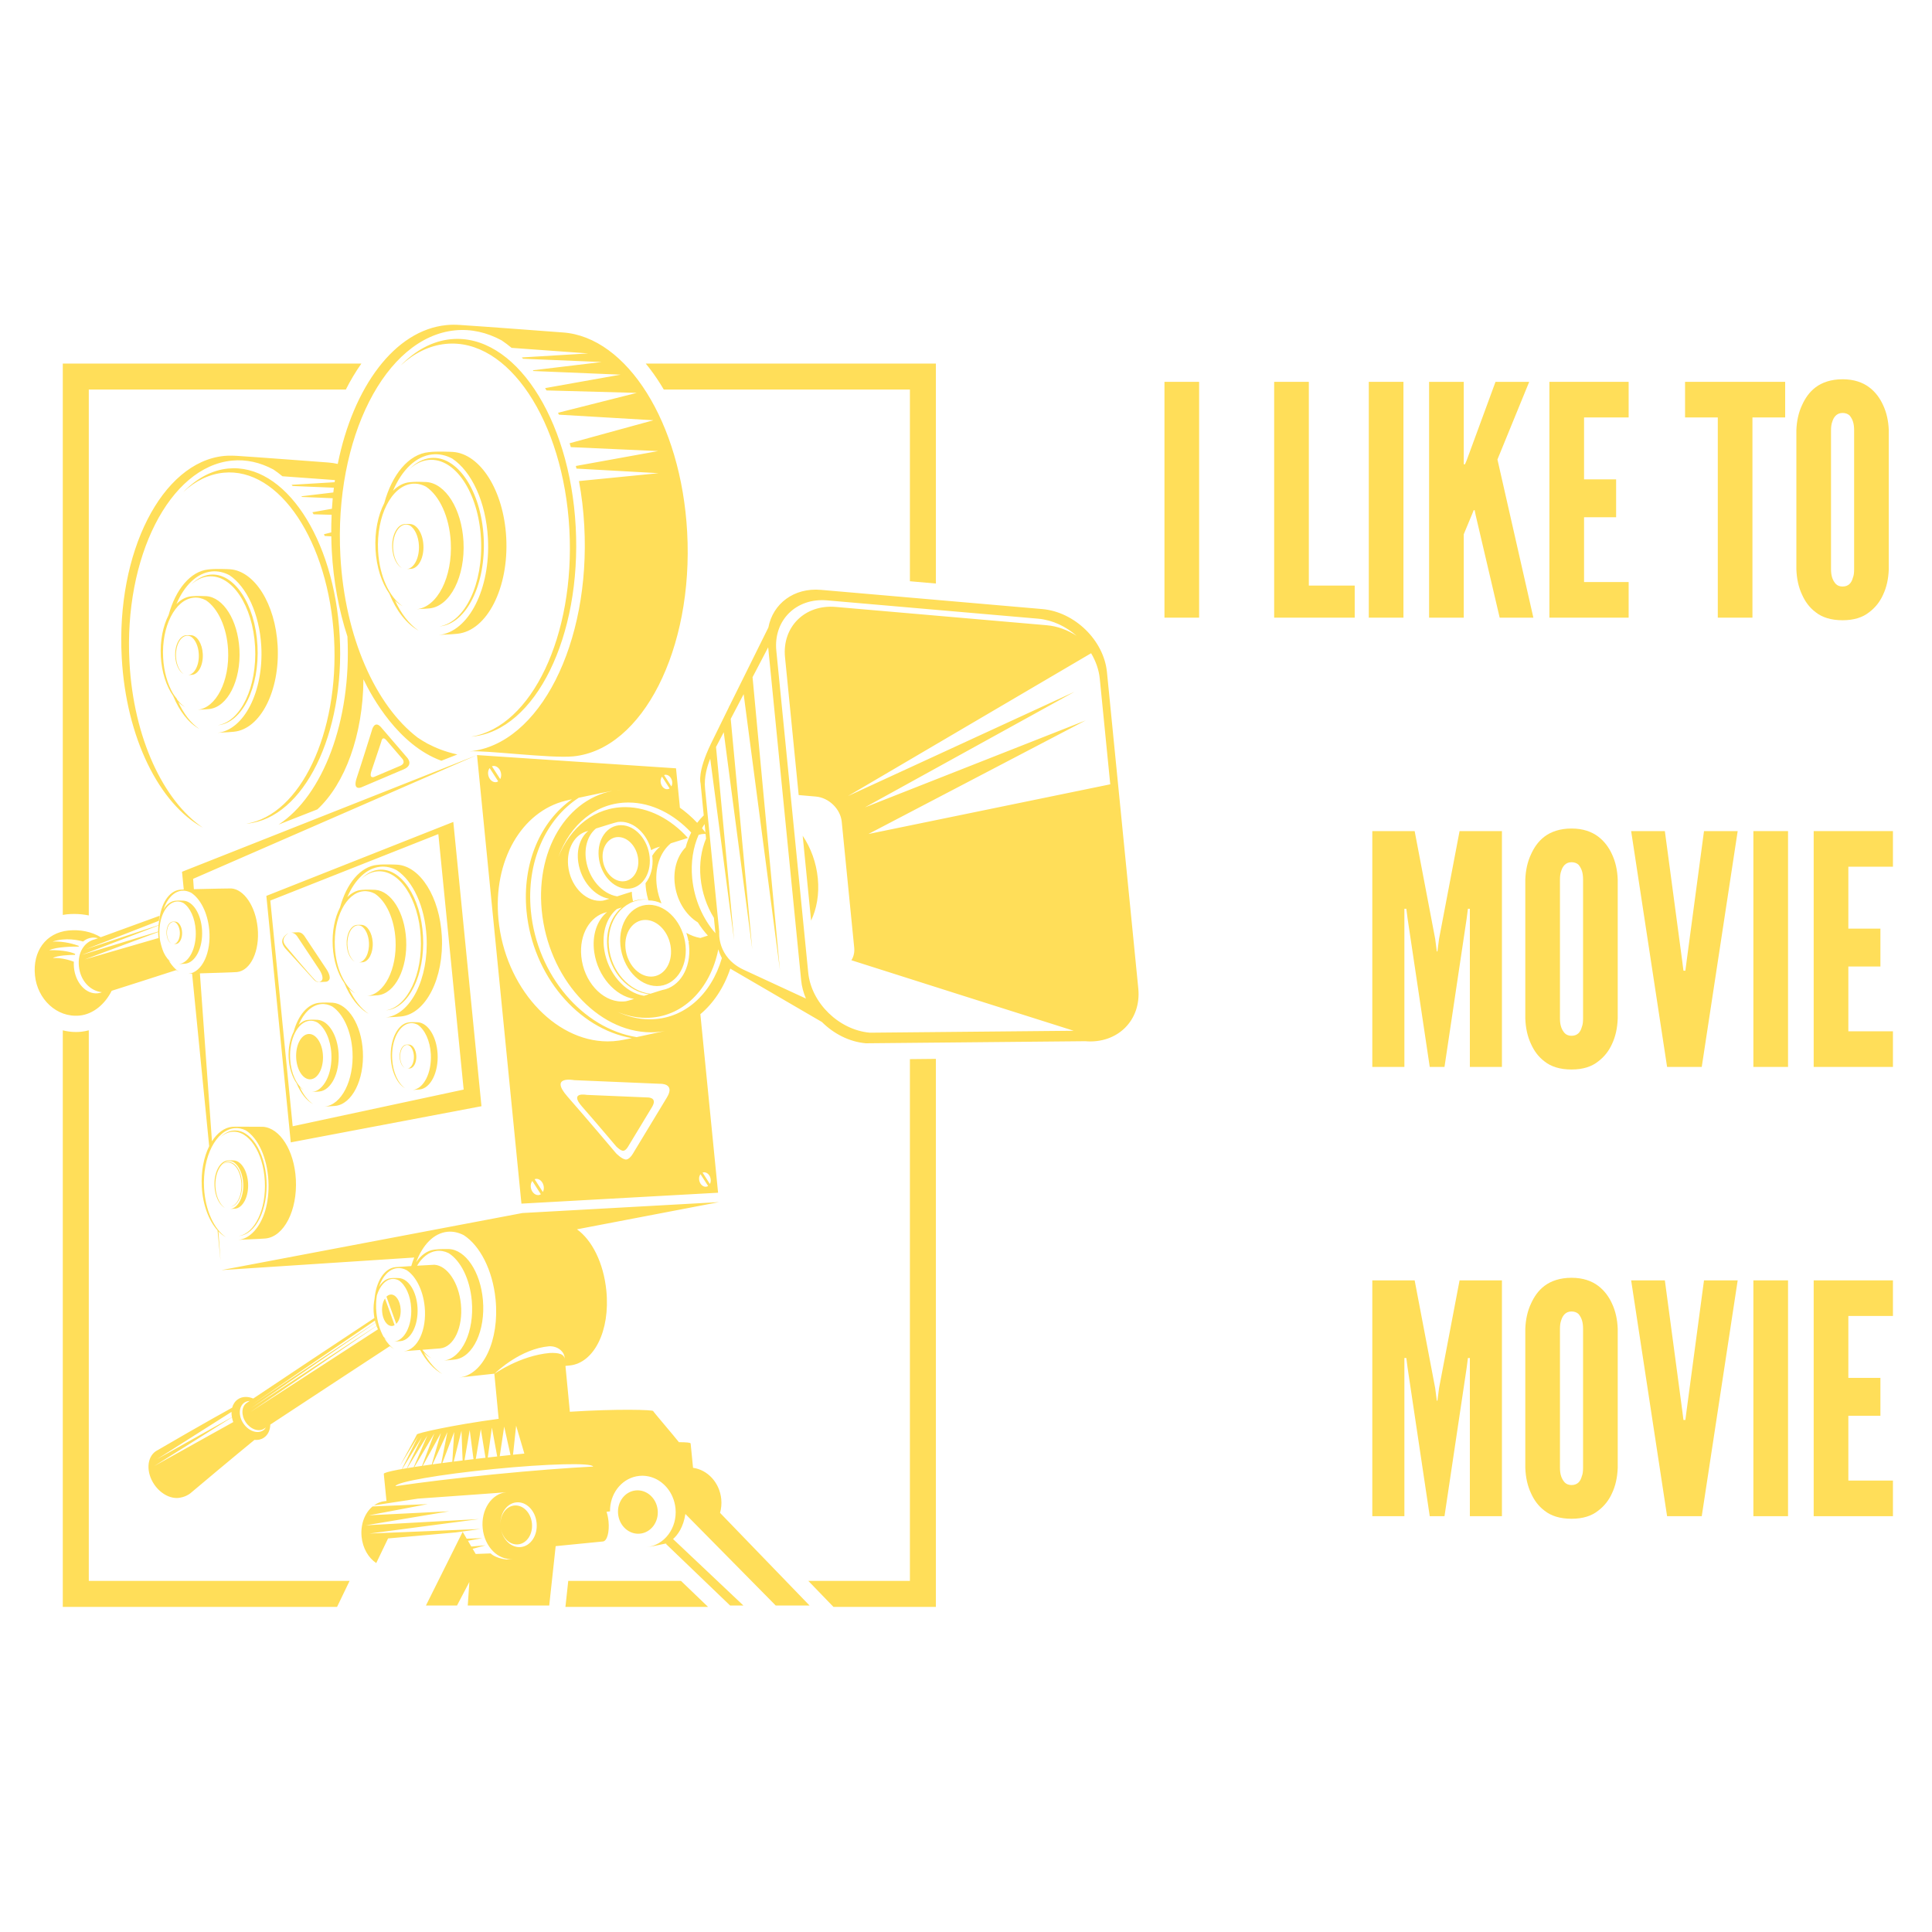 <svg xmlns="http://www.w3.org/2000/svg" xmlns:xlink="http://www.w3.org/1999/xlink" width="600" zoomAndPan="magnify" viewBox="0 0 375 375" height="600" preserveAspectRatio="xMidYMid meet" version="1.0"><defs><g/><clipPath id="fd76a11617"><path d="M 12 70.32 L 182 70.32 L 182 311.898 L 12 311.898 Z M 12 70.32 " clip-rule="nonzero"/></clipPath><clipPath id="7cccfa9214"><path d="M 6.344 63 L 221 63 L 221 311.926 L 6.344 311.926 Z M 6.344 63 " clip-rule="nonzero"/></clipPath></defs><g clip-path="url(#fd76a11617)"><path fill="#ffde59" d="M 12.188 177.582 C 12.449 177.535 12.711 177.492 12.977 177.469 C 13.457 177.422 13.934 177.398 14.41 177.398 C 15.363 177.398 16.309 177.496 17.234 177.684 L 17.234 75.613 L 67.125 75.613 C 68.039 73.812 69.047 72.125 70.145 70.566 L 12.188 70.566 Z M 176.613 306.852 L 156.895 306.852 L 161.773 311.898 L 181.656 311.898 L 181.656 205.527 L 176.613 205.578 Z M 17.234 199.984 C 16.758 200.109 16.266 200.203 15.754 200.262 L 15.449 197.121 L 15.754 200.262 C 15.406 200.297 15.062 200.312 14.719 200.312 C 13.844 200.312 13.004 200.191 12.188 199.988 L 12.188 311.898 L 65.422 311.898 L 67.855 306.852 L 17.234 306.852 Z M 110.297 306.852 L 109.75 311.898 L 137.434 311.898 L 132.18 306.852 Z M 125.34 70.566 C 126.355 71.805 127.316 73.145 128.211 74.574 C 128.426 74.914 128.629 75.266 128.84 75.613 L 176.613 75.613 L 176.613 112.82 L 181.656 113.262 L 181.656 70.566 L 125.34 70.566 " fill-opacity="1" fill-rule="nonzero"/></g><g clip-path="url(#7cccfa9214)"><path fill="#ffde59" d="M 76.605 248.047 L 76.578 248.047 C 76.543 248.043 76.512 248.043 76.477 248.043 C 76.523 248.043 76.562 248.043 76.605 248.047 Z M 39.363 160.645 C 31.691 155.406 25.93 143.227 25.129 128.547 C 24.012 108.129 32.914 90.609 45.004 89.406 C 47.805 89.129 50.527 89.762 53.078 91.137 C 53.672 91.535 54.25 91.965 54.816 92.441 L 65.012 93.18 C 64.992 93.32 64.973 93.457 64.953 93.598 L 56.59 94.102 C 56.664 94.176 56.734 94.254 56.805 94.332 L 64.805 94.664 C 64.77 94.969 64.734 95.281 64.699 95.586 L 58.508 96.328 C 58.543 96.375 58.574 96.414 58.609 96.457 L 64.582 96.707 C 64.52 97.383 64.469 98.062 64.426 98.75 L 60.633 99.426 C 60.715 99.559 60.797 99.691 60.871 99.824 L 64.367 99.922 C 64.316 101.047 64.293 102.188 64.297 103.34 L 62.875 103.699 C 62.926 103.812 62.98 103.918 63.027 104.031 L 64.305 104.102 C 64.316 105.031 64.344 105.965 64.395 106.902 C 64.723 112.902 65.793 118.531 67.434 123.539 C 68.266 139.957 62.629 154.457 54.078 160.047 L 61.605 157.098 C 66.945 152.168 70.469 142.684 70.543 131.844 C 72.215 135.34 77.336 144.621 85.668 147.66 L 88.773 146.445 C 86.199 145.855 84.637 145.188 82.969 144.332 C 82.324 143.984 81.691 143.586 81.07 143.168 C 72.953 136.977 66.938 123.754 66.07 107.922 C 64.824 85.074 74.785 65.465 88.316 64.121 C 91.453 63.809 94.5 64.523 97.355 66.059 C 98.016 66.508 98.664 66.984 99.301 67.52 L 114.184 68.598 L 101.285 69.379 C 101.367 69.461 101.441 69.547 101.52 69.633 L 116.777 70.27 L 103.43 71.871 C 103.465 71.918 103.504 71.969 103.539 72.016 L 120.453 72.719 L 105.805 75.332 C 105.898 75.484 105.988 75.633 106.074 75.781 L 123.594 76.258 L 108.316 80.117 C 108.371 80.242 108.434 80.363 108.488 80.488 L 126.832 81.57 L 110.562 86.035 C 110.645 86.285 110.723 86.535 110.797 86.789 L 127.75 87.551 L 111.773 90.445 C 111.812 90.613 111.848 90.785 111.891 90.953 L 127.836 91.844 L 112.379 93.375 C 112.891 96.152 113.246 99.047 113.406 102.043 C 114.656 124.891 104.695 144.504 91.16 145.844 C 93.98 145.566 106.945 147.242 111.27 146.812 C 124.719 145.48 134.621 125.984 133.379 103.273 C 132.215 81.98 121.676 65.422 109.273 64.531 C 108.461 64.473 93.109 63.309 89.156 63.066 C 89.18 63.07 89.203 63.074 89.23 63.074 C 88.375 63.012 87.512 63.016 86.637 63.102 C 76.613 64.098 68.555 75.117 65.559 90.051 C 64.953 89.918 64.348 89.816 63.73 89.773 C 63.004 89.719 49.289 88.684 45.754 88.465 C 45.801 88.469 45.852 88.477 45.898 88.48 C 45.629 88.457 45.367 88.449 45.098 88.445 C 45.316 88.445 45.535 88.449 45.754 88.461 C 45.695 88.461 45.633 88.457 45.582 88.453 C 45.41 88.441 45.238 88.445 45.062 88.445 C 44.547 88.434 44.027 88.445 43.504 88.496 C 31.414 89.695 22.512 107.219 23.629 127.633 C 24.48 143.258 30.953 156.035 39.363 160.645 Z M 85.312 87.906 C 85.363 87.914 85.414 87.926 85.449 87.934 C 85.473 87.938 85.492 87.949 85.512 87.953 C 85.449 87.938 85.383 87.922 85.312 87.906 Z M 81.062 93.711 C 81.078 93.715 81.09 93.723 81.102 93.727 C 81.059 93.715 81.016 93.703 80.965 93.691 C 81 93.699 81.039 93.703 81.062 93.711 Z M 88.773 123.012 C 94.543 122.441 98.789 114.078 98.258 104.336 C 97.762 95.203 93.238 88.102 87.918 87.719 C 87.57 87.695 84.773 87.578 83.402 87.742 C 83.418 87.746 83.449 87.746 83.469 87.75 C 83.387 87.754 83.305 87.75 83.227 87.762 C 79.312 88.148 76.098 92.109 74.586 97.652 C 73.363 100.02 72.699 103.207 72.887 106.645 C 73.074 110.094 74.09 113.125 75.562 115.223 C 76.93 118.578 78.93 121.129 81.238 122.395 C 79.438 121.164 77.859 119.125 76.672 116.547 C 77.129 117 77.621 117.371 78.133 117.652 C 75.578 115.906 73.652 111.848 73.387 106.949 C 73.016 100.141 75.984 94.293 80.016 93.895 C 80.945 93.805 81.848 94.016 82.695 94.469 C 85.277 96.199 87.223 100.27 87.492 105.195 C 87.863 112.008 84.898 117.852 80.863 118.25 C 81.703 118.168 82.082 118.211 83.371 118.086 C 87.379 117.688 90.332 111.879 89.961 105.109 C 89.613 98.762 86.469 93.828 82.777 93.562 C 82.535 93.543 80.59 93.465 79.637 93.582 C 79.648 93.582 79.668 93.582 79.688 93.586 C 79.629 93.586 79.57 93.586 79.516 93.594 C 78.324 93.711 77.227 94.305 76.281 95.258 C 78 91.238 80.734 88.516 83.945 88.199 C 85.277 88.066 86.566 88.363 87.785 89.012 C 91.508 91.492 94.32 97.359 94.703 104.465 C 95.246 114.266 90.969 122.676 85.164 123.25 C 86.375 123.133 86.918 123.195 88.773 123.012 Z M 85.301 121.586 C 85.328 121.582 85.359 121.582 85.387 121.578 C 90.57 121.066 94.371 113.332 93.879 104.305 C 93.387 95.281 88.781 88.379 83.602 88.895 C 82.086 89.043 80.691 89.812 79.484 91.047 C 80.59 90.039 81.84 89.41 83.184 89.277 C 88.312 88.77 92.867 95.598 93.359 104.531 C 93.836 113.266 90.254 120.77 85.301 121.586 Z M 168.562 161.879 L 210.738 139.828 L 167.871 156.715 L 208.566 134.27 L 164.586 154.516 L 211.785 126.793 C 212.691 128.32 213.297 130.004 213.469 131.754 L 215.5 152.234 Z M 168.848 200.445 C 162.848 199.926 157.457 194.672 156.875 188.777 L 150.684 126.305 C 150.102 120.406 154.535 116.008 160.535 116.531 L 201.492 120.086 C 201.852 120.113 202.207 120.164 202.562 120.23 C 202.711 120.254 202.852 120.293 202.992 120.328 C 203.195 120.371 203.402 120.414 203.602 120.469 C 203.793 120.52 203.977 120.582 204.16 120.645 C 204.309 120.695 204.457 120.738 204.609 120.793 C 204.82 120.871 205.031 120.961 205.242 121.051 C 205.352 121.098 205.461 121.145 205.57 121.191 C 205.805 121.301 206.035 121.418 206.266 121.539 C 206.34 121.582 206.414 121.617 206.488 121.66 C 206.738 121.801 206.988 121.945 207.227 122.102 C 207.273 122.133 207.32 122.16 207.363 122.191 C 207.625 122.359 207.879 122.539 208.125 122.73 C 208.148 122.742 208.168 122.758 208.188 122.773 C 208.453 122.977 208.707 123.188 208.961 123.406 C 207.215 122.281 205.238 121.535 203.18 121.359 L 162.223 117.805 C 156.223 117.281 151.785 121.68 152.371 127.578 L 155.023 154.32 L 158.375 154.613 C 160.883 154.832 163.137 157.023 163.379 159.488 L 165.801 183.934 C 165.895 184.867 165.684 185.703 165.258 186.383 C 172.418 188.66 200.039 197.445 208.41 200.07 Z M 144.41 188.258 C 139.082 185.805 139.602 180.852 139.602 180.852 C 139.602 180.852 137.215 156.766 136.852 153.078 C 136.621 150.805 137.301 148.613 137.855 147.266 L 142.492 182.5 L 138.98 144.988 L 140.477 142.125 L 146.012 184.219 L 141.832 139.535 L 144.344 134.738 L 151.387 188.305 L 146.07 131.441 L 149.102 125.645 L 155.504 190.262 C 155.621 191.488 155.949 192.684 156.43 193.82 C 153.43 192.43 148.094 189.953 144.41 188.258 Z M 126.066 197.844 C 123.91 197.836 121.805 197.316 119.824 196.391 C 121.59 197.137 123.449 197.551 125.344 197.559 C 132.398 197.594 137.871 192.055 139.426 184.266 C 139.629 184.934 139.867 185.5 140.113 185.969 C 138.074 193.02 132.766 197.875 126.066 197.844 Z M 135.969 227.91 L 137.445 230.203 C 137.301 230.293 137.141 230.352 136.961 230.352 C 136.336 230.348 135.773 229.715 135.699 228.941 C 135.66 228.531 135.766 228.164 135.969 227.91 Z M 136.688 227.543 C 137.312 227.543 137.879 228.176 137.949 228.949 C 137.984 229.277 137.918 229.574 137.789 229.809 L 136.371 227.609 C 136.473 227.57 136.574 227.539 136.688 227.543 Z M 129.449 213.012 C 128.348 214.848 123.023 223.629 123.023 223.629 C 123.023 223.629 122.344 224.961 121.594 225.055 C 120.84 225.152 119.602 223.875 119.602 223.875 C 119.602 223.875 113.758 216.957 110.141 212.836 C 106.527 208.715 111.438 209.656 111.438 209.656 L 128.125 210.363 C 128.125 210.363 131.129 210.219 129.449 213.012 Z M 105.371 231.363 L 103.77 228.887 C 103.887 228.844 104.004 228.809 104.133 228.809 C 104.832 228.812 105.469 229.523 105.551 230.395 C 105.586 230.762 105.516 231.098 105.371 231.363 Z M 104.438 231.969 C 103.738 231.965 103.102 231.258 103.02 230.387 C 102.977 229.922 103.098 229.512 103.32 229.223 L 104.98 231.801 C 104.824 231.906 104.641 231.973 104.438 231.969 Z M 96.754 178.484 C 95.648 167.027 101.285 157.508 109.766 155.426 C 109.988 155.375 110.43 155.27 111.012 155.141 C 104.918 159.418 101.305 167.562 102.203 176.902 C 103.402 189.379 112.234 199.699 122.641 201.5 C 121.594 201.719 120.676 201.895 120.152 201.973 C 119.422 202.082 118.672 202.137 117.906 202.133 C 107.48 202.086 98.008 191.5 96.754 178.484 Z M 94.738 150.238 C 94.695 149.777 94.816 149.367 95.043 149.082 L 96.703 151.656 C 96.543 151.762 96.359 151.824 96.156 151.824 C 95.457 151.824 94.824 151.113 94.738 150.238 Z M 95.852 148.668 C 96.551 148.672 97.188 149.379 97.27 150.25 C 97.305 150.617 97.234 150.953 97.094 151.219 L 95.488 148.742 C 95.605 148.695 95.723 148.668 95.852 148.668 Z M 119.863 153.355 C 120.117 153.324 120.375 153.301 120.633 153.285 C 110.809 153.977 103.945 164.188 105.152 176.723 C 106.406 189.734 115.879 200.324 126.305 200.371 C 127.262 200.375 128.195 200.285 129.098 200.117 C 129.043 200.125 128.992 200.141 128.938 200.148 C 128.41 200.242 125.855 200.816 123.562 201.305 C 113.129 199.621 104.242 189.316 103.043 176.832 C 102.121 167.285 105.949 158.992 112.324 154.848 C 114.906 154.281 118.582 153.512 119.863 153.355 Z M 117.27 184.25 C 116.777 180.914 117.809 178.008 119.742 176.434 C 120.047 176.336 120.371 176.234 120.699 176.133 C 118.711 177.797 117.562 180.617 117.875 183.816 C 118.332 188.609 121.887 192.535 125.984 192.969 C 125.66 193.07 125.328 193.18 124.996 193.285 C 121.297 192.695 117.941 188.875 117.27 184.25 Z M 117.645 177.082 C 117.68 177.074 117.746 177.055 117.832 177.031 C 115.891 178.605 114.859 181.516 115.348 184.852 C 116.023 189.477 119.375 193.297 123.07 193.891 C 122.285 194.137 121.68 194.312 121.5 194.34 C 121.23 194.379 120.949 194.398 120.668 194.395 C 116.801 194.379 113.289 190.453 112.828 185.629 C 112.414 181.383 114.504 177.855 117.645 177.082 Z M 112.246 167.391 C 112.773 171.004 115.395 173.996 118.285 174.457 C 117.672 174.648 117.199 174.789 117.055 174.809 C 116.844 174.84 116.625 174.855 116.402 174.852 C 113.383 174.84 110.633 171.77 110.273 167.996 C 109.953 164.676 111.586 161.918 114.043 161.316 C 114.07 161.309 114.117 161.293 114.188 161.273 C 112.668 162.504 111.863 164.781 112.246 167.391 Z M 126.629 166.363 C 126.824 168.379 126.289 170.184 125.297 171.43 C 125.312 171.898 125.352 172.375 125.422 172.867 C 125.512 173.465 125.645 174.047 125.809 174.617 C 125.539 174.586 125.266 174.566 124.992 174.566 C 124.238 174.57 123.531 174.699 122.863 174.926 C 122.781 174.527 122.707 174.125 122.668 173.711 C 122.648 173.5 122.641 173.297 122.633 173.09 C 122.609 173.094 122.598 173.102 122.574 173.102 C 122.445 173.125 121.113 173.562 119.789 173.984 C 116.895 173.52 114.273 170.531 113.746 166.914 C 113.363 164.309 114.168 162.035 115.684 160.809 C 117.305 160.297 119.586 159.586 119.945 159.539 C 120.125 159.516 120.309 159.504 120.496 159.508 C 123.148 159.516 125.59 161.887 126.391 165.016 C 126.875 164.738 127.387 164.523 127.93 164.387 C 127.961 164.379 128.035 164.359 128.129 164.328 C 127.535 164.812 127.02 165.418 126.594 166.109 C 126.605 166.195 126.617 166.277 126.629 166.363 Z M 134.164 161.598 C 133.723 162.484 133.355 163.441 133.09 164.465 C 131.547 166.023 130.68 168.527 130.953 171.363 C 131.277 174.707 133.086 177.602 135.453 179.039 C 136.035 179.969 136.688 180.824 137.398 181.594 C 136.934 181.742 136.441 181.902 135.945 182.062 C 135.004 181.91 134.086 181.562 133.219 181.062 C 133.391 181.582 133.527 182.117 133.625 182.676 C 133.699 182.688 133.77 182.711 133.848 182.723 C 133.777 182.746 133.711 182.766 133.641 182.785 C 133.684 183.035 133.723 183.281 133.746 183.535 C 134.168 187.945 131.906 191.578 128.559 192.16 C 128.438 192.18 127.449 192.5 126.25 192.883 C 122.176 192.453 118.645 188.555 118.188 183.789 C 117.699 178.73 120.867 174.613 125.262 174.598 C 125.445 174.598 125.629 174.613 125.809 174.625 C 125.828 174.676 125.836 174.727 125.852 174.773 C 125.867 174.773 125.883 174.77 125.902 174.77 C 126.758 174.773 127.598 174.98 128.391 175.336 C 127.977 174.348 127.676 173.297 127.516 172.203 C 126.984 168.562 128.105 165.395 130.215 163.68 C 131.242 163.355 132.453 162.977 133.523 162.648 C 130.207 158.973 125.91 156.684 121.406 156.664 C 115.496 156.637 110.691 160.523 108.371 166.371 C 110.656 160.016 115.727 155.742 122.012 155.77 C 126.508 155.789 130.797 158.004 134.164 161.598 Z M 128.496 150.746 L 129.973 153.039 C 129.828 153.133 129.668 153.188 129.484 153.188 C 128.863 153.188 128.301 152.555 128.227 151.781 C 128.188 151.367 128.293 151.004 128.496 150.746 Z M 129.215 150.379 C 129.836 150.379 130.402 151.016 130.477 151.789 C 130.508 152.117 130.441 152.41 130.316 152.648 L 128.895 150.445 C 128.992 150.406 129.102 150.379 129.215 150.379 Z M 135.605 162.039 C 135.875 161.969 136.066 161.922 136.16 161.91 C 136.414 161.879 136.672 161.863 136.934 161.867 C 136.941 161.867 136.945 161.867 136.953 161.867 L 137.043 162.766 C 136.121 164.969 135.711 167.586 135.98 170.398 C 136.254 173.254 137.188 175.914 138.566 178.145 L 138.863 181.125 C 138.863 181.125 138.859 181.125 138.859 181.129 C 136.445 178.375 134.758 174.617 134.355 170.477 C 134.055 167.348 134.543 164.449 135.605 162.039 Z M 136.766 159.953 L 136.922 161.582 C 136.707 161.301 136.488 161.023 136.262 160.754 C 136.418 160.477 136.586 160.211 136.766 159.953 Z M 220.941 191.848 L 214.859 130.457 C 214.246 124.273 208.594 118.77 202.301 118.219 L 159.344 114.492 C 154.098 114.035 150.012 117.168 149.141 121.797 C 147.566 124.973 144.301 131.531 141.598 137.012 L 141.594 136.957 L 141.434 137.348 C 140 140.246 138.738 142.812 137.992 144.359 C 135.301 149.941 135.977 152 135.977 152 C 135.977 152 136.234 154.594 136.594 158.266 C 136.137 158.703 135.715 159.188 135.324 159.707 C 134.215 158.531 133.008 157.488 131.734 156.602 C 131.816 156.656 131.895 156.703 131.969 156.758 L 131.215 149.129 L 92.59 146.559 L 101.211 233.625 L 139.379 231.508 L 135.941 196.855 C 135.914 196.875 135.887 196.898 135.863 196.922 C 138.484 194.746 140.527 191.664 141.754 187.996 C 141.895 188.098 141.977 188.145 141.977 188.145 L 159.535 198.371 C 161.828 200.656 164.859 202.223 168.062 202.5 L 210.609 202.098 C 216.906 202.645 221.555 198.031 220.941 191.848 Z M 43.602 226.836 C 43.598 226.832 43.594 226.832 43.59 226.832 C 43.582 226.828 43.574 226.828 43.562 226.824 C 43.574 226.828 43.586 226.832 43.602 226.836 Z M 81.062 93.504 C 81.047 93.5 81.023 93.5 81.004 93.5 C 80.945 93.496 80.875 93.496 80.812 93.496 C 80.895 93.496 80.98 93.496 81.062 93.504 Z M 77.766 254.141 C 77.676 252.457 76.793 251.176 75.801 251.273 C 75.512 251.305 75.242 251.449 75.012 251.68 L 76.914 256.961 C 77.48 256.406 77.832 255.336 77.766 254.141 Z M 74.164 254.5 C 74.258 256.18 75.137 257.465 76.133 257.367 C 76.293 257.348 76.449 257.293 76.59 257.211 L 74.727 252.035 C 74.336 252.633 74.109 253.523 74.164 254.5 Z M 46.355 239.902 C 46.375 239.898 46.398 239.898 46.414 239.898 C 49.656 239.574 52.035 234.734 51.727 229.086 C 51.418 223.434 48.539 219.117 45.297 219.438 C 44.348 219.531 43.473 220.016 42.719 220.789 C 43.41 220.156 44.191 219.766 45.035 219.68 C 48.246 219.363 51.098 223.637 51.402 229.23 C 51.703 234.691 49.457 239.395 46.355 239.902 Z M 43.059 228.973 C 43.055 228.969 43.055 228.969 43.055 228.969 C 43.047 228.969 43.043 228.965 43.043 228.965 C 43.043 228.965 43.051 228.969 43.059 228.973 Z M 43.523 226.773 C 43.543 226.773 43.57 226.773 43.59 226.777 C 43.582 226.777 43.578 226.773 43.578 226.773 C 43.559 226.773 43.539 226.773 43.523 226.773 Z M 45 225.109 L 44.977 225.105 C 44.953 225.105 44.926 225.105 44.902 225.105 C 44.934 225.105 44.969 225.105 45 225.109 Z M 44.754 225.301 C 44.762 225.305 44.77 225.305 44.777 225.309 C 44.734 225.293 44.688 225.289 44.641 225.281 C 44.688 225.285 44.727 225.293 44.754 225.301 Z M 41.633 230.238 C 41.738 232.227 42.566 233.855 43.633 234.441 C 42.66 233.773 41.922 232.223 41.82 230.352 C 41.68 227.754 42.816 225.52 44.355 225.371 C 44.711 225.332 45.059 225.414 45.383 225.59 C 46.367 226.254 47.105 227.805 47.211 229.684 C 47.348 232.285 46.215 234.516 44.68 234.668 C 44.996 234.637 45.145 234.652 45.637 234.605 C 47.168 234.453 48.297 232.234 48.152 229.652 C 48.02 227.227 46.816 225.344 45.41 225.242 C 45.312 225.234 44.57 225.207 44.211 225.25 C 44.223 225.25 44.254 225.25 44.277 225.254 C 44.238 225.254 44.199 225.25 44.164 225.254 C 42.625 225.406 41.492 227.637 41.633 230.238 Z M 46.852 229.703 C 46.977 232.02 46.027 234.012 44.711 234.227 C 44.723 234.227 44.727 234.227 44.734 234.223 C 46.113 234.086 47.117 232.039 46.992 229.645 C 46.859 227.246 45.637 225.418 44.262 225.555 C 43.859 225.594 43.492 225.797 43.172 226.125 C 43.465 225.859 43.797 225.691 44.152 225.656 C 45.516 225.52 46.719 227.332 46.852 229.703 Z M 126.34 189.559 C 123.91 189.547 121.699 187.078 121.406 184.039 C 121.113 181.004 122.848 178.547 125.281 178.559 C 127.715 178.57 129.93 181.043 130.219 184.078 C 130.512 187.113 128.777 189.57 126.34 189.559 Z M 125.984 175.617 C 122.492 175.602 120 179.121 120.422 183.477 C 120.84 187.836 124.012 191.379 127.5 191.395 C 130.992 191.41 133.484 187.887 133.066 183.531 C 132.645 179.176 129.473 175.633 125.984 175.617 Z M 65.934 123.438 C 64.898 104.41 55.195 89.859 44.266 90.945 C 41.07 91.258 38.133 92.883 35.59 95.488 C 37.918 93.359 40.551 92.035 43.391 91.754 C 54.211 90.68 63.812 105.082 64.844 123.922 C 65.848 142.332 58.289 158.152 47.852 159.871 C 47.91 159.863 47.973 159.863 48.035 159.859 C 58.965 158.773 66.977 142.469 65.934 123.438 Z M 78.996 101.758 C 79.008 101.762 79.023 101.762 79.031 101.766 C 79.035 101.766 79.039 101.77 79.039 101.77 C 79.031 101.766 79.012 101.762 78.996 101.758 Z M 78.965 110.465 C 79.262 110.434 79.391 110.449 79.848 110.406 C 81.27 110.266 82.316 108.203 82.184 105.805 C 82.062 103.555 80.949 101.805 79.641 101.715 C 79.555 101.703 78.859 101.68 78.527 101.719 C 78.527 101.719 78.539 101.719 78.543 101.719 C 78.52 101.719 78.504 101.719 78.484 101.723 C 77.055 101.863 76 103.938 76.133 106.348 C 76.234 108.195 77 109.707 77.992 110.254 C 77.086 109.633 76.402 108.191 76.309 106.457 C 76.18 104.043 77.23 101.973 78.66 101.832 C 78.988 101.797 79.312 101.871 79.609 102.031 C 80.527 102.645 81.215 104.09 81.312 105.836 C 81.441 108.25 80.391 110.32 78.965 110.465 Z M 42.949 110.031 C 43.059 110.031 43.164 110.031 43.273 110.043 C 43.246 110.039 43.223 110.035 43.203 110.035 C 43.117 110.031 43.031 110.031 42.949 110.031 Z M 120.844 171.07 C 118.938 171.059 117.211 169.129 116.984 166.754 C 116.754 164.383 118.113 162.465 120.012 162.473 C 121.914 162.48 123.645 164.41 123.875 166.785 C 124.102 169.16 122.742 171.078 120.844 171.07 Z M 120.562 160.168 C 117.832 160.156 115.883 162.906 116.211 166.316 C 116.539 169.723 119.016 172.492 121.75 172.504 C 124.48 172.516 126.426 169.766 126.098 166.359 C 125.77 162.953 123.289 160.18 120.562 160.168 Z M 125.625 213.012 L 113.867 212.516 C 113.867 212.516 110.41 211.852 112.953 214.758 C 115.504 217.66 119.621 222.531 119.621 222.531 C 119.621 222.531 120.492 223.43 121.02 223.363 C 121.551 223.297 122.031 222.355 122.031 222.355 C 122.031 222.355 125.781 216.172 126.555 214.879 C 127.738 212.91 125.625 213.012 125.625 213.012 Z M 155.801 162.215 L 157.434 178.691 C 158.527 176.383 159.031 173.555 158.738 170.504 C 158.438 167.41 157.371 164.547 155.801 162.215 Z M 36.508 131.031 C 36.773 131.004 36.891 131.02 37.297 130.98 C 38.551 130.855 39.477 129.035 39.359 126.914 C 39.254 124.926 38.266 123.379 37.109 123.293 C 37.031 123.289 36.422 123.266 36.125 123.301 C 36.125 123.301 36.137 123.301 36.141 123.301 C 36.125 123.301 36.105 123.301 36.086 123.301 C 34.824 123.43 33.891 125.262 34.008 127.395 C 34.098 129.027 34.773 130.363 35.652 130.844 C 34.852 130.297 34.25 129.027 34.164 127.492 C 34.051 125.355 34.98 123.523 36.246 123.398 C 36.535 123.371 36.82 123.438 37.086 123.578 C 37.891 124.121 38.504 125.398 38.586 126.941 C 38.703 129.074 37.773 130.906 36.508 131.031 Z M 89.121 64.641 C 88.902 64.629 88.684 64.633 88.465 64.629 C 88.75 64.633 89.031 64.633 89.316 64.652 C 89.25 64.648 89.176 64.645 89.121 64.641 Z M 77.781 70.926 C 80.391 68.547 83.336 67.062 86.512 66.75 C 98.617 65.547 109.363 81.664 110.516 102.746 C 111.641 123.348 103.184 141.059 91.5 142.977 C 91.57 142.969 91.641 142.973 91.707 142.965 C 103.938 141.754 112.906 123.504 111.742 102.207 C 110.578 80.91 99.723 64.629 87.492 65.844 C 83.918 66.195 80.629 68.016 77.781 70.926 Z M 86.379 87.215 C 86.352 87.211 86.32 87.211 86.297 87.207 C 86.203 87.203 86.109 87.203 86.016 87.203 C 86.133 87.203 86.258 87.203 86.379 87.215 Z M 42.312 110.656 C 42.359 110.668 42.406 110.676 42.441 110.68 C 42.465 110.691 42.48 110.695 42.504 110.703 C 42.441 110.688 42.379 110.676 42.312 110.656 Z M 38.52 115.848 C 38.535 115.852 38.543 115.855 38.562 115.859 C 38.516 115.848 38.477 115.84 38.438 115.828 C 38.469 115.836 38.5 115.84 38.52 115.848 Z M 45.414 142.027 C 50.566 141.516 54.363 134.043 53.891 125.34 C 53.441 117.18 49.398 110.832 44.648 110.492 C 44.336 110.469 41.84 110.367 40.613 110.512 C 40.625 110.512 40.656 110.516 40.676 110.52 C 40.602 110.523 40.527 110.523 40.453 110.527 C 36.953 110.879 34.082 114.418 32.727 119.379 C 31.641 121.496 31.047 124.336 31.215 127.406 C 31.383 130.488 32.289 133.191 33.609 135.074 C 34.832 138.066 36.617 140.344 38.68 141.473 C 37.066 140.375 35.664 138.555 34.602 136.258 C 35.012 136.66 35.449 136.992 35.906 137.238 C 35.367 136.875 34.863 136.387 34.398 135.809 C 34.367 135.734 34.336 135.668 34.301 135.594 C 34.043 135.289 33.801 134.945 33.566 134.582 C 32.516 132.766 31.809 130.359 31.664 127.676 C 31.332 121.59 33.984 116.371 37.586 116.012 C 38.418 115.926 39.227 116.117 39.984 116.523 C 42.289 118.07 44.027 121.707 44.27 126.109 C 44.602 132.191 41.949 137.418 38.344 137.773 C 39.094 137.699 39.434 137.738 40.586 137.625 C 44.168 137.27 46.805 132.078 46.473 126.031 C 46.16 120.359 43.355 115.949 40.055 115.715 C 39.836 115.699 38.102 115.629 37.25 115.727 C 37.258 115.73 37.277 115.73 37.293 115.73 C 37.242 115.734 37.191 115.734 37.141 115.738 C 36.07 115.848 35.09 116.387 34.242 117.246 C 35.777 113.641 38.223 111.207 41.098 110.918 C 42.289 110.805 43.445 111.07 44.531 111.645 C 47.855 113.867 50.367 119.109 50.715 125.453 C 51.191 134.211 47.371 141.727 42.188 142.242 C 43.27 142.137 43.754 142.191 45.414 142.027 Z M 74.949 143.625 L 78.031 147.211 C 78.031 147.211 78.93 148.105 77.676 148.648 C 76.414 149.188 72.637 150.789 72.637 150.789 C 72.637 150.789 71.559 151.258 72.105 149.629 C 72.652 148.004 74.012 143.945 74.012 143.945 C 74.012 143.945 74.16 142.773 74.949 143.625 Z M 72.164 141.824 C 72.164 141.824 70.152 148.266 69.258 150.93 C 68.363 153.59 70.125 152.824 70.125 152.824 C 70.125 152.824 76.309 150.199 78.371 149.32 C 80.43 148.438 78.957 146.969 78.957 146.969 L 73.914 141.105 C 72.613 139.707 72.164 141.824 72.164 141.824 Z M 42.309 140.754 C 42.336 140.75 42.359 140.75 42.387 140.75 C 47.02 140.285 50.414 133.379 49.973 125.312 C 49.535 117.246 45.418 111.082 40.789 111.539 C 39.438 111.676 38.188 112.363 37.113 113.465 C 38.098 112.566 39.215 112.004 40.414 111.887 C 45 111.43 49.07 117.535 49.512 125.516 C 49.934 133.32 46.734 140.027 42.309 140.754 Z M 34.781 174.895 C 34.785 174.898 34.793 174.902 34.801 174.902 C 34.781 174.898 34.758 174.891 34.734 174.887 C 34.75 174.891 34.766 174.891 34.781 174.895 Z M 16.457 186.223 L 30.691 180.91 C 30.691 181.055 30.691 181.199 30.703 181.348 C 30.711 181.594 30.738 181.836 30.766 182.07 Z M 18.945 192.797 C 16.703 193.02 14.648 190.781 14.352 187.797 C 14.316 187.41 14.309 187.031 14.332 186.664 C 13.617 186.398 11.914 185.855 10.273 185.957 C 11.055 185.43 13.574 185.348 14.547 185.336 C 14.562 185.273 14.578 185.211 14.598 185.152 C 13.977 184.875 12.461 184.371 9.562 184.426 C 10.992 183.762 14.125 183.723 15.25 183.734 C 15.273 183.691 15.305 183.648 15.332 183.609 C 14.562 183.32 12.52 182.652 10.199 182.758 C 12.809 181.922 15.246 182.488 16.117 182.75 C 16.625 182.328 17.219 182.059 17.875 181.996 C 18.266 181.957 18.652 182.004 19.023 182.105 C 18.656 182.238 18.43 182.32 18.398 182.324 C 16.406 182.816 15.051 184.82 15.312 187.52 C 15.586 190.391 17.52 192.344 19.781 192.59 C 19.516 192.695 19.238 192.77 18.945 192.797 Z M 30.758 179.637 C 30.711 180.02 30.688 180.41 30.688 180.816 L 15.898 185.336 Z M 35.668 172.652 C 35.32 172.668 35.066 172.68 34.941 172.691 C 32.789 172.906 31.207 175.441 30.895 178.766 C 30.836 179.027 30.797 179.297 30.762 179.57 L 16.73 184.219 L 30.84 178.723 C 30.871 178.395 30.914 178.066 30.973 177.754 C 27.195 179.121 21.871 181.074 19.551 181.914 C 17.793 180.832 15.527 180.387 13.289 180.609 C 8.863 181.051 6.324 184.676 6.785 189.309 C 7.238 193.934 11.02 197.559 15.449 197.121 C 18.129 196.855 20.402 194.867 21.676 192.312 C 24.016 191.586 30.375 189.531 34.207 188.297 C 34.375 188.418 34.547 188.531 34.719 188.621 C 34.566 188.52 34.414 188.402 34.266 188.277 C 34.277 188.277 34.285 188.273 34.293 188.27 C 34.188 188.195 34.09 188.105 33.988 188.02 C 33.547 187.59 33.133 187.062 32.766 186.449 C 32.945 186.605 33.129 186.734 33.32 186.844 C 32.723 186.434 32.195 185.762 31.789 184.918 C 31.492 184.227 31.258 183.461 31.09 182.656 C 31.023 182.285 30.973 181.902 30.953 181.5 C 30.766 178.102 32.246 175.188 34.258 174.988 C 34.723 174.941 35.172 175.047 35.598 175.273 C 36.887 176.137 37.855 178.168 37.988 180.629 C 38.176 184.023 36.691 186.941 34.684 187.141 C 35.102 187.098 35.289 187.121 35.934 187.055 C 37.934 186.855 39.406 183.961 39.219 180.582 C 39.047 177.418 37.48 174.953 35.637 174.82 C 35.516 174.812 34.547 174.773 34.07 174.832 C 34.078 174.832 34.086 174.832 34.086 174.832 C 34.066 174.832 34.035 174.836 34.008 174.836 C 33.109 174.926 32.32 175.559 31.73 176.535 C 32.426 174.469 33.703 173.051 35.285 172.891 C 35.859 172.836 36.426 172.961 36.969 173.219 C 37.027 173.25 37.094 173.277 37.152 173.312 C 38.898 174.48 40.285 177.148 40.605 180.371 C 41.055 184.879 39.238 188.75 36.559 189.016 C 36.645 189.008 36.902 188.996 37.285 188.98 L 40.602 222.477 C 39.566 224.57 39.004 227.344 39.168 230.332 C 39.363 233.902 40.547 236.965 42.223 238.816 L 42.805 244.707 L 42.395 239.004 C 42.848 239.469 43.332 239.852 43.836 240.129 C 41.562 238.574 39.852 234.961 39.609 230.602 C 39.277 224.539 41.922 219.34 45.516 218.98 C 46.266 218.91 46.996 219.062 47.688 219.395 C 50.047 220.848 51.852 224.609 52.102 229.172 C 52.219 231.293 51.977 233.297 51.469 235.031 C 50.48 238.203 48.574 240.43 46.27 240.66 C 47.02 240.586 50.402 240.5 51.551 240.387 C 55.117 240.035 57.75 234.938 57.426 228.91 C 57.113 223.262 54.328 218.941 51.035 218.707 C 50.82 218.691 45.578 218.695 45.527 218.695 C 45.375 218.695 45.223 218.695 45.066 218.711 C 43.531 218.863 42.172 219.91 41.141 221.523 L 38.801 188.93 C 41.41 188.848 45.398 188.734 45.988 188.676 C 48.656 188.414 50.457 184.566 50.012 180.086 C 49.598 175.883 47.355 172.617 44.883 172.445 C 44.77 172.434 40.559 172.512 37.629 172.59 L 37.484 170.582 L 92.59 146.559 L 35.328 169.211 Z M 80.176 198.387 C 80.141 198.387 80.102 198.387 80.07 198.387 C 80.113 198.387 80.16 198.387 80.203 198.391 C 80.203 198.391 80.184 198.391 80.176 198.387 Z M 74.945 196.102 C 74.969 196.098 74.988 196.098 75.016 196.098 C 79.34 195.668 82.516 189.211 82.105 181.676 C 81.691 174.145 77.852 168.387 73.523 168.816 C 72.258 168.941 71.094 169.582 70.09 170.613 C 71.016 169.773 72.055 169.246 73.176 169.137 C 77.461 168.715 81.262 174.414 81.668 181.871 C 82.066 189.156 79.074 195.422 74.945 196.102 Z M 85.969 242.418 C 85.953 242.418 85.934 242.414 85.918 242.414 C 85.859 242.41 85.805 242.414 85.746 242.41 C 85.82 242.414 85.895 242.414 85.969 242.418 Z M 79.445 202.758 C 79.398 202.754 79.035 202.738 78.852 202.762 L 78.859 202.762 C 78.852 202.766 78.844 202.766 78.828 202.766 C 78.066 202.84 77.508 203.941 77.582 205.227 C 77.633 206.207 78.039 207.012 78.57 207.301 C 78.09 206.973 77.723 206.207 77.676 205.285 C 77.605 204 78.164 202.898 78.922 202.82 C 79.102 202.805 79.27 202.844 79.43 202.93 C 79.918 203.254 80.281 204.023 80.336 204.953 C 80.406 206.238 79.844 207.34 79.086 207.414 C 79.246 207.398 79.316 207.41 79.559 207.383 C 80.316 207.309 80.871 206.211 80.801 204.938 C 80.734 203.738 80.145 202.809 79.445 202.758 Z M 80.152 198.492 C 80.168 198.492 80.188 198.496 80.203 198.5 C 80.211 198.5 80.219 198.504 80.223 198.508 C 80.203 198.5 80.18 198.496 80.152 198.492 Z M 81.117 198.422 C 80.984 198.414 79.949 198.371 79.445 198.43 C 79.453 198.43 79.465 198.43 79.469 198.434 C 79.441 198.434 79.41 198.434 79.383 198.438 C 77.23 198.652 75.656 201.762 75.852 205.383 C 76.004 208.156 77.152 210.422 78.645 211.238 C 77.285 210.309 76.262 208.148 76.121 205.543 C 75.918 201.922 77.5 198.812 79.645 198.598 C 80.141 198.551 80.621 198.664 81.074 198.902 C 82.445 199.824 83.48 201.992 83.625 204.613 C 83.82 208.234 82.246 211.344 80.098 211.559 C 80.543 211.512 80.746 211.539 81.434 211.469 C 83.562 211.258 85.133 208.168 84.938 204.566 C 84.75 201.188 83.078 198.562 81.117 198.422 Z M 74.953 167.992 C 74.996 167.996 75.039 168.008 75.066 168.016 C 75.086 168.02 75.102 168.027 75.117 168.031 C 75.066 168.016 75.008 168.004 74.953 167.992 Z M 71.406 172.836 C 71.418 172.84 71.43 172.844 71.441 172.848 C 71.402 172.84 71.363 172.832 71.324 172.82 C 71.355 172.828 71.387 172.832 71.406 172.836 Z M 77.125 167.836 C 76.836 167.812 74.504 167.719 73.355 167.855 C 73.371 167.859 73.398 167.859 73.418 167.863 C 73.348 167.863 73.277 167.863 73.211 167.871 C 69.941 168.195 67.258 171.504 66 176.129 C 64.977 178.109 64.426 180.77 64.582 183.633 C 64.738 186.527 65.594 189.066 66.836 190.824 C 67.977 193.602 69.633 195.723 71.551 196.777 C 70.047 195.75 68.73 194.047 67.738 191.895 C 68.125 192.273 68.535 192.586 68.965 192.82 C 66.828 191.363 65.223 187.973 65 183.887 C 64.688 178.203 67.164 173.324 70.535 172.988 C 71.309 172.914 72.062 173.09 72.77 173.469 C 74.926 174.914 76.547 178.312 76.773 182.426 C 77.082 188.109 74.605 192.984 71.242 193.32 C 71.941 193.25 72.254 193.285 73.332 193.18 C 76.68 192.848 79.141 188 78.832 182.348 C 78.543 177.055 75.918 172.934 72.836 172.715 C 72.633 172.699 71.012 172.633 70.215 172.727 C 70.23 172.73 70.242 172.73 70.258 172.73 C 70.211 172.734 70.164 172.734 70.113 172.738 C 69.117 172.836 68.199 173.344 67.41 174.141 C 68.844 170.781 71.129 168.504 73.812 168.234 C 74.922 168.125 76 168.375 77.012 168.914 C 80.125 170.98 82.469 175.883 82.793 181.812 C 83.238 189.992 79.676 197.012 74.832 197.492 C 75.84 197.395 76.293 197.449 77.84 197.293 C 82.66 196.816 86.203 189.836 85.758 181.707 C 85.34 174.082 81.57 168.152 77.125 167.836 Z M 33.73 183.254 C 33.879 183.242 33.949 183.246 34.176 183.227 C 34.887 183.156 35.406 182.129 35.344 180.93 C 35.281 179.809 34.723 178.938 34.07 178.891 C 34.027 178.887 33.684 178.871 33.516 178.891 C 33.516 178.891 33.523 178.891 33.527 178.891 C 33.527 178.891 33.504 178.891 33.492 178.891 C 32.781 178.961 32.258 179.996 32.32 181.203 C 32.371 182.125 32.754 182.875 33.246 183.148 C 32.797 182.84 32.457 182.121 32.406 181.258 C 32.344 180.051 32.867 179.02 33.582 178.949 C 33.746 178.934 33.902 178.965 34.055 179.047 C 34.512 179.355 34.855 180.074 34.906 180.945 C 34.969 182.148 34.445 183.184 33.73 183.254 Z M 93.23 296.777 L 71.703 297.66 L 92.977 294.855 L 70.992 296.062 L 87.195 293.344 L 71.633 294.117 L 83.023 291.949 L 72.312 292.402 C 70.816 293.648 69.945 295.863 70.184 298.285 C 70.402 300.512 71.516 302.383 73.027 303.391 L 75.324 298.609 L 88.449 297.445 Z M 69.652 186.816 C 69.902 186.793 70.012 186.809 70.395 186.77 C 71.578 186.652 72.453 184.934 72.344 182.934 C 72.238 181.055 71.309 179.594 70.215 179.516 C 70.148 179.508 69.574 179.488 69.289 179.52 C 69.289 179.52 69.301 179.52 69.305 179.523 C 69.289 179.523 69.27 179.52 69.254 179.523 C 68.059 179.641 67.184 181.371 67.289 183.383 C 67.375 184.93 68.016 186.188 68.844 186.645 C 68.086 186.125 67.516 184.922 67.438 183.477 C 67.328 181.461 68.207 179.73 69.402 179.613 C 69.676 179.586 69.945 179.648 70.195 179.785 C 70.961 180.297 71.531 181.5 71.613 182.957 C 71.723 184.969 70.844 186.703 69.652 186.816 Z M 71.406 172.664 C 71.391 172.664 71.371 172.66 71.359 172.656 C 71.305 172.656 71.25 172.656 71.195 172.656 C 71.266 172.656 71.336 172.656 71.406 172.664 Z M 56.809 218.605 L 52.469 174.797 L 85.082 161.895 L 89.996 211.484 Z M 51.699 173.891 L 56.438 221.734 L 93.453 214.715 L 87.988 159.535 Z M 34.781 174.793 C 34.781 174.793 34.762 174.793 34.754 174.789 C 34.723 174.789 34.688 174.789 34.656 174.789 C 34.699 174.789 34.742 174.789 34.781 174.793 Z M 62.684 204.836 C 62.551 202.41 61.281 200.559 59.844 200.703 C 58.406 200.844 57.355 202.926 57.488 205.355 C 57.621 207.777 58.891 209.633 60.324 209.488 C 61.762 209.348 62.816 207.262 62.684 204.836 Z M 75.773 167.41 C 75.699 167.406 75.617 167.406 75.539 167.406 C 75.641 167.41 75.742 167.41 75.848 167.414 C 75.82 167.414 75.793 167.41 75.773 167.41 Z M 95.91 286.168 C 88.484 286.906 81.758 287.723 76.773 288.465 C 76.848 287.66 85.309 286.184 95.809 285.141 C 106.312 284.102 114.902 283.887 115.129 284.66 C 110.098 284.914 103.336 285.434 95.91 286.168 Z M 101.086 300.281 C 99.254 300.465 97.586 298.875 97.211 296.68 C 97.551 298.566 98.996 299.922 100.574 299.762 C 102.258 299.598 103.457 297.773 103.25 295.691 C 103.043 293.605 101.512 292.051 99.824 292.219 C 98.25 292.375 97.098 293.988 97.129 295.902 C 97.07 293.676 98.395 291.789 100.227 291.609 C 102.16 291.418 103.922 293.203 104.156 295.598 C 104.395 297.996 103.02 300.09 101.086 300.281 Z M 81.867 278.98 L 78.977 284.977 C 78.664 285.027 78.363 285.078 78.078 285.129 Z M 80.305 284.766 C 79.863 284.832 79.449 284.898 79.051 284.965 L 82.957 278.617 Z M 81.918 284.52 C 81.402 284.594 80.906 284.672 80.43 284.742 L 84.301 278.227 Z M 83.801 284.254 C 83.199 284.332 82.621 284.418 82.07 284.496 L 85.574 278.152 Z M 85.652 284 C 85.07 284.078 84.504 284.156 83.957 284.23 L 86.836 277.977 Z M 87.793 283.727 C 87.129 283.809 86.488 283.891 85.863 283.973 L 88.16 277.949 Z M 89.793 283.477 C 89.199 283.547 88.633 283.621 88.07 283.691 L 89.57 277.707 Z M 91.168 277.566 L 91.906 283.223 C 91.312 283.293 90.734 283.363 90.16 283.43 Z M 93.328 277.387 L 94.234 282.953 C 93.598 283.023 92.969 283.094 92.352 283.168 Z M 95.477 277.098 L 96.508 282.695 C 95.887 282.766 95.277 282.836 94.676 282.902 Z M 97.859 276.898 L 99.09 282.418 C 98.383 282.492 97.691 282.566 97 282.645 Z M 100.18 276.723 L 101.777 282.137 C 101.035 282.211 100.301 282.289 99.578 282.363 Z M 93.293 303.031 C 95.309 302.902 97.051 302.785 98.203 302.703 C 97.047 302.785 95.305 302.902 93.293 303.031 Z M 85.617 242.617 C 85.629 242.621 85.645 242.629 85.656 242.629 C 85.617 242.617 85.578 242.609 85.535 242.602 C 85.566 242.609 85.594 242.609 85.617 242.617 Z M 76.605 248.152 C 76.609 248.152 76.617 248.156 76.625 248.16 C 76.602 248.152 76.578 248.148 76.559 248.141 C 76.57 248.148 76.594 248.148 76.605 248.152 Z M 73.254 257.246 C 73.25 257.242 73.25 257.238 73.25 257.238 L 73.234 257.25 C 73.168 257.051 73.109 256.84 73.059 256.629 L 73.066 256.621 C 73.066 256.617 73.062 256.609 73.062 256.602 L 73.051 256.609 C 72.969 256.281 72.906 255.945 72.855 255.594 C 72.957 256.168 73.086 256.723 73.254 257.246 Z M 73.379 257.621 C 73.332 257.504 73.281 257.391 73.238 257.27 L 73.258 257.258 C 73.297 257.379 73.332 257.504 73.379 257.621 Z M 48.621 274.051 L 73.086 257.375 C 73.168 257.602 73.258 257.816 73.355 258.023 Z M 51.105 277.621 C 49.992 278.379 48.266 277.793 47.254 276.305 C 46.242 274.816 46.328 272.996 47.445 272.238 C 47.746 272.031 48.098 271.934 48.457 271.918 C 48.109 272.152 47.902 272.289 47.887 272.301 C 46.855 273.004 46.773 274.695 47.711 276.07 C 48.652 277.449 50.25 277.996 51.281 277.289 C 51.281 277.289 51.41 277.207 51.617 277.07 C 51.484 277.281 51.32 277.477 51.105 277.621 Z M 72.887 256.746 C 72.945 256.953 73.004 257.16 73.074 257.352 L 48.73 273.332 Z M 72.77 256.324 C 72.805 256.461 72.84 256.59 72.875 256.723 L 48.957 272.602 Z M 29.93 284.566 L 45.02 275.098 C 45.074 275.402 45.16 275.711 45.277 276.02 Z M 44.938 274.047 C 44.922 274.379 44.949 274.723 45.016 275.07 L 30.492 283.211 Z M 139.996 290.977 C 139.676 287.762 137.344 285.289 134.52 284.902 L 134.055 280.215 L 134.027 280.219 C 134.039 280.203 134.051 280.184 134.051 280.172 C 134.035 280.008 133.223 279.93 131.777 279.926 C 130.91 278.809 126.789 274.004 126.777 273.883 C 126.75 273.641 119.93 273.426 110.609 274.02 L 109.754 265.121 C 110.152 265.082 110.434 265.051 110.574 265.039 C 115.25 264.574 118.469 258.379 117.691 250.512 C 117.148 245.082 114.883 240.676 111.988 238.609 L 139.555 233.332 L 101.395 235.449 L 42.988 246.527 L 80.41 244.082 C 80.191 244.605 79.992 245.16 79.824 245.742 C 78.438 245.828 77.164 245.91 76.766 245.949 C 74.594 246.164 73 248.73 72.699 252.09 C 72.543 252.871 72.477 253.723 72.523 254.605 C 72.547 255.027 72.605 255.43 72.672 255.824 C 66.492 259.887 53.289 268.695 49.152 271.453 C 48.109 271.016 47.016 271.027 46.176 271.602 C 45.613 271.98 45.246 272.555 45.062 273.227 C 41.48 275.168 30.504 281.5 30.25 281.672 C 28.469 282.883 28.336 285.781 29.945 288.145 C 31.289 290.109 33.41 291.086 35.109 290.664 C 35.578 290.578 36.09 290.398 36.621 290.074 C 36.836 289.941 37.027 289.793 37.199 289.637 C 37.441 289.41 46.34 281.969 49.387 279.484 C 50.055 279.547 50.695 279.414 51.234 279.043 C 52.031 278.504 52.438 277.57 52.465 276.512 C 56.668 273.746 70.977 264.34 75.68 261.273 C 75.957 261.516 76.242 261.723 76.543 261.879 C 75.805 261.391 75.133 260.641 74.574 259.688 C 74.758 259.848 74.945 259.988 75.145 260.098 C 74.891 259.926 74.66 259.699 74.438 259.445 C 73.734 258.168 73.234 256.562 73.062 254.793 C 72.945 253.617 72.984 252.488 73.148 251.453 C 73.699 249.648 74.777 248.375 76.082 248.242 C 76.543 248.195 76.996 248.301 77.418 248.527 C 78.707 249.395 79.68 251.422 79.812 253.883 C 80 257.281 78.516 260.195 76.508 260.395 C 76.926 260.355 77.113 260.375 77.758 260.309 C 79.758 260.113 81.227 257.215 81.043 253.84 C 80.871 250.672 79.305 248.207 77.461 248.078 C 77.336 248.066 76.367 248.031 75.891 248.086 C 75.898 248.09 75.91 248.09 75.91 248.09 C 75.887 248.09 75.863 248.09 75.832 248.094 C 74.934 248.18 74.141 248.812 73.555 249.789 C 74.246 247.727 75.523 246.305 77.105 246.148 C 77.727 246.086 78.336 246.227 78.914 246.527 C 80.688 247.672 82.105 250.367 82.43 253.629 C 82.875 258.137 81.062 262.004 78.383 262.273 C 78.648 262.246 80.051 262.141 81.547 262.027 C 82.719 264.176 84.211 265.816 85.855 266.691 C 84.488 265.789 83.246 264.348 82.234 262.535 C 82.711 263.004 83.215 263.387 83.742 263.652 C 83.105 263.25 82.516 262.688 81.977 261.992 C 83.504 261.879 85.027 261.762 85.441 261.723 C 88.105 261.457 89.906 257.609 89.461 253.133 C 89.047 248.926 86.805 245.664 84.332 245.488 C 84.25 245.48 82.664 245.57 80.953 245.672 C 81.91 244.066 83.211 243.008 84.707 242.809 C 85.52 242.703 86.32 242.859 87.074 243.23 C 89.383 244.672 91.199 248.18 91.574 252.484 C 92.094 258.43 89.668 263.633 86.148 264.098 C 86.879 264 87.215 264.027 88.336 263.879 C 91.836 263.418 94.246 258.25 93.734 252.336 C 93.246 246.793 90.355 242.562 87.113 242.438 C 86.898 242.43 85.199 242.414 84.367 242.543 C 84.379 242.547 84.395 242.543 84.41 242.543 C 84.359 242.547 84.309 242.547 84.262 242.555 C 82.898 242.738 81.707 243.633 80.777 245 C 82.023 241.637 84.191 239.348 86.852 239.086 C 87.934 238.98 89.008 239.223 90.023 239.75 C 93.137 241.762 95.625 246.488 96.191 252.211 C 96.973 260.121 93.793 266.914 89.086 267.379 C 89.457 267.344 92.398 267.023 96 266.625 C 96.441 266.191 101.078 261.797 106.602 261.309 C 108.273 261.25 109.52 262.355 109.59 263.508 L 109.637 263.926 C 109.566 262.77 108.398 262.555 106.73 262.609 C 100.918 263.121 95.953 266.672 95.953 266.672 L 96.789 275.391 C 87.539 276.641 80.891 278.191 80.914 278.43 C 80.922 278.535 78.656 282.594 77.605 284.555 L 81.121 278.852 L 78.012 285.141 C 77.777 285.18 77.551 285.223 77.336 285.262 L 77.23 285.27 C 77.23 285.273 77.227 285.277 77.223 285.281 C 75.457 285.617 74.473 285.895 74.492 286.078 C 74.496 286.094 74.512 286.105 74.527 286.121 L 74.496 286.121 L 75.016 291.34 C 74.891 291.348 74.793 291.359 74.723 291.363 C 73.941 291.441 73.223 291.738 72.594 292.188 L 81.043 290.895 L 81.016 290.891 C 87.633 290.414 97.129 289.754 98.281 289.637 C 95.391 289.922 93.336 293.059 93.688 296.637 C 94.043 300.219 96.676 302.887 99.566 302.598 C 99.363 302.621 98.918 302.656 98.289 302.699 C 96.043 302.418 95.234 301.516 95.234 301.516 L 92.332 301.625 L 91.742 300.625 L 94.246 299.945 L 91.48 300.184 L 90.828 299.066 L 93.621 298.547 L 90.586 298.656 L 89.805 297.324 L 88.738 299.457 L 88.242 300.457 L 88.035 300.879 L 87.574 301.801 L 87.254 302.445 L 82.676 311.625 L 88.707 311.625 L 91.102 307.062 L 90.793 311.625 L 106.605 311.625 L 107.855 300.105 L 117.035 299.199 C 117.836 299.117 118.316 297.367 118.113 295.285 C 118.043 294.602 117.91 293.973 117.73 293.434 C 117.957 293.406 118.176 293.379 118.402 293.355 C 118.359 290.027 120.496 287.176 123.484 286.562 C 123.684 286.52 123.887 286.488 124.086 286.469 C 124.297 286.445 124.504 286.438 124.711 286.438 C 124.777 286.438 124.848 286.445 124.918 286.449 C 125.051 286.457 125.188 286.461 125.316 286.477 C 125.402 286.488 125.484 286.504 125.57 286.516 C 125.684 286.531 125.797 286.551 125.91 286.574 C 126 286.594 126.09 286.617 126.18 286.641 C 126.281 286.668 126.383 286.695 126.484 286.73 C 126.582 286.762 126.672 286.793 126.762 286.828 C 126.852 286.863 126.941 286.898 127.031 286.938 C 127.133 286.98 127.227 287.023 127.324 287.07 C 127.402 287.109 127.477 287.148 127.551 287.191 C 127.652 287.246 127.758 287.305 127.855 287.367 C 127.914 287.402 127.969 287.445 128.027 287.48 C 128.141 287.555 128.25 287.633 128.359 287.711 C 128.383 287.73 128.406 287.754 128.434 287.777 C 129.312 288.461 130.031 289.383 130.508 290.465 C 130.508 290.469 130.508 290.473 130.512 290.477 C 130.594 290.656 130.664 290.844 130.73 291.035 C 130.734 291.039 130.734 291.043 130.738 291.047 C 130.801 291.238 130.859 291.434 130.91 291.633 C 131.004 292 131.078 292.371 131.113 292.762 C 131.496 296.582 128.961 299.961 125.461 300.312 C 126.25 300.234 127.793 299.914 129.434 299.555 C 129.309 299.609 129.23 299.641 129.23 299.641 L 141.707 311.625 L 144.289 311.625 L 130.641 298.727 C 131.555 297.91 132.641 296.43 133.035 293.855 C 133.035 293.859 133.043 293.867 133.051 293.879 C 133.059 293.883 133.066 293.895 133.074 293.902 C 133.082 293.91 133.094 293.918 133.102 293.93 C 133.113 293.941 133.129 293.957 133.145 293.977 C 133.16 293.992 133.176 294.004 133.191 294.023 C 133.215 294.047 133.242 294.074 133.266 294.102 C 133.277 294.105 133.277 294.109 133.281 294.113 C 133.359 294.191 133.453 294.285 133.562 294.398 C 133.578 294.418 133.602 294.434 133.617 294.453 C 133.664 294.504 133.715 294.555 133.77 294.609 C 133.77 294.613 133.777 294.617 133.781 294.621 C 135.852 296.727 142.086 303.043 150.562 311.625 L 157.129 311.625 L 139.762 293.648 C 139.996 292.812 140.086 291.906 139.996 290.977 Z M 61.938 190.613 C 61.91 190.617 61.879 190.625 61.852 190.625 C 61.859 190.625 61.871 190.629 61.871 190.629 C 62.043 190.613 62.949 190.57 63.234 190.559 C 63.406 190.555 63.59 190.488 63.77 190.324 C 64.469 189.711 63.371 188.125 63.371 188.125 L 59.066 181.652 C 59.066 181.652 58.57 180.863 57.762 180.953 C 57.57 180.977 56.527 181.012 56.441 181.02 C 56.426 181.02 56.418 181.02 56.406 181.02 C 57.184 180.961 57.672 181.723 57.672 181.723 L 61.973 188.195 C 61.973 188.195 63.066 189.781 62.371 190.395 C 62.23 190.523 62.09 190.586 61.949 190.613 C 61.902 190.605 61.516 190.598 61.234 190.32 C 59.91 188.965 55.602 183.789 55.602 183.789 C 55.484 183.559 54.32 182.57 55.648 181.379 C 55.766 181.277 55.875 181.199 55.984 181.133 C 55.812 181.207 55.633 181.32 55.441 181.488 C 54.105 182.684 55.18 183.758 55.293 183.988 L 60.754 189.98 C 60.754 189.98 61.305 190.723 61.938 190.613 Z M 127.656 293.102 C 127.426 290.789 125.52 289.082 123.398 289.289 C 121.277 289.5 119.742 291.547 119.973 293.863 C 120.199 296.184 122.105 297.891 124.23 297.68 C 126.352 297.469 127.887 295.422 127.656 293.102 Z M 63.688 194.34 C 63.676 194.34 63.66 194.34 63.66 194.34 C 63.59 194.332 63.539 194.336 63.484 194.336 C 63.555 194.336 63.621 194.336 63.688 194.34 Z M 63.086 194.734 C 63.113 194.738 63.145 194.746 63.16 194.746 C 63.172 194.75 63.184 194.758 63.199 194.758 C 63.156 194.75 63.121 194.742 63.086 194.734 Z M 60.672 198.027 C 60.68 198.027 60.688 198.031 60.695 198.035 C 60.668 198.027 60.645 198.023 60.621 198.016 C 60.637 198.02 60.66 198.023 60.672 198.027 Z M 64.562 194.625 C 64.367 194.613 62.781 194.547 62 194.641 C 62.008 194.641 62.027 194.641 62.043 194.641 C 61.996 194.645 61.945 194.645 61.902 194.652 C 59.68 194.871 57.859 197.117 56.996 200.262 C 56.305 201.605 55.926 203.414 56.031 205.367 C 56.141 207.34 56.719 209.066 57.566 210.262 C 58.34 212.152 59.469 213.594 60.77 214.309 C 59.75 213.609 58.855 212.453 58.18 210.988 C 58.445 211.246 58.719 211.461 59.012 211.617 C 57.559 210.625 56.469 208.32 56.316 205.543 C 56.105 201.676 57.789 198.359 60.078 198.133 C 60.605 198.078 61.117 198.199 61.598 198.457 C 63.066 199.438 64.168 201.75 64.32 204.547 C 64.531 208.414 62.852 211.73 60.559 211.957 C 61.035 211.906 61.25 211.934 61.984 211.859 C 64.258 211.637 65.93 208.34 65.723 204.496 C 65.523 200.895 63.742 198.094 61.645 197.945 C 61.508 197.934 60.406 197.887 59.863 197.953 C 59.863 197.953 59.883 197.953 59.891 197.957 C 59.859 197.957 59.828 197.957 59.797 197.957 C 59.121 198.027 58.5 198.367 57.965 198.906 C 58.938 196.629 60.484 195.082 62.309 194.898 C 63.066 194.82 63.805 194.996 64.5 195.363 C 66.609 196.777 68.195 200.105 68.418 204.133 C 68.723 209.695 66.293 214.469 63.004 214.793 C 63.688 214.727 64 214.762 65.051 214.66 C 68.328 214.336 70.734 209.59 70.43 204.059 C 70.148 198.875 67.582 194.844 64.562 194.625 Z M 60.672 197.91 C 60.66 197.91 60.652 197.906 60.641 197.906 C 60.602 197.906 60.566 197.906 60.531 197.906 C 60.578 197.906 60.625 197.906 60.672 197.91 " fill-opacity="1" fill-rule="nonzero"/></g><g fill="#ffde59" fill-opacity="1"><g transform="translate(223.529, 119.888)"><g><path d="M 2.492 -45.773 L 9.219 -45.773 L 9.219 0 L 2.492 0 Z M 2.492 -45.773 "/></g></g></g><g fill="#ffde59" fill-opacity="1"><g transform="translate(235.234, 119.888)"><g/></g></g><g fill="#ffde59" fill-opacity="1"><g transform="translate(244.823, 119.888)"><g><path d="M 2.492 -45.773 L 9.219 -45.773 L 9.219 -6.227 L 18.125 -6.227 L 18.125 0 L 2.492 0 Z M 2.492 -45.773 "/></g></g></g><g fill="#ffde59" fill-opacity="1"><g transform="translate(263.19, 119.888)"><g><path d="M 2.492 -45.773 L 9.219 -45.773 L 9.219 0 L 2.492 0 Z M 2.492 -45.773 "/></g></g></g><g fill="#ffde59" fill-opacity="1"><g transform="translate(274.895, 119.888)"><g><path d="M 9.219 -45.773 L 9.219 -29.77 L 9.465 -29.77 L 9.777 -30.516 L 15.383 -45.773 L 21.922 -45.773 L 15.758 -30.703 L 22.73 0 L 16.191 0 L 11.523 -19.93 L 11.336 -20.863 L 11.148 -20.863 L 10.773 -19.93 L 9.219 -16.191 L 9.219 0 L 2.492 0 L 2.492 -45.773 Z M 9.219 -45.773 "/></g></g></g><g fill="#ffde59" fill-opacity="1"><g transform="translate(298.243, 119.888)"><g><path d="M 2.492 -45.773 L 17.875 -45.773 L 17.875 -38.863 L 9.219 -38.863 L 9.219 -26.844 L 15.445 -26.844 L 15.445 -19.492 L 9.219 -19.492 L 9.219 -6.914 L 17.875 -6.914 L 17.875 0 L 2.492 0 Z M 2.492 -45.773 "/></g></g></g><g fill="#ffde59" fill-opacity="1"><g transform="translate(317.357, 119.888)"><g/></g></g><g fill="#ffde59" fill-opacity="1"><g transform="translate(326.945, 119.888)"><g><path d="M 0.125 -38.863 L 0.125 -45.773 L 19.555 -45.773 L 19.555 -38.863 L 13.203 -38.863 L 13.203 0 L 6.477 0 L 6.477 -38.863 Z M 0.125 -38.863 "/></g></g></g><g fill="#ffde59" fill-opacity="1"><g transform="translate(346.619, 119.888)"><g><path d="M 19.992 -9.402 C 19.93 -7.535 19.555 -5.855 18.871 -4.422 C 18.309 -3.176 17.438 -1.992 16.191 -1.059 C 14.945 -0.062 13.266 0.5 11.023 0.5 C 8.781 0.5 7.039 -0.062 5.793 -1.059 C 4.547 -1.992 3.738 -3.176 3.176 -4.422 C 2.492 -5.855 2.117 -7.535 2.055 -9.402 L 2.055 -36.371 C 2.117 -38.176 2.492 -39.859 3.176 -41.293 C 3.738 -42.535 4.547 -43.781 5.793 -44.715 C 7.039 -45.652 8.781 -46.273 11.023 -46.273 C 13.266 -46.273 14.945 -45.652 16.191 -44.715 C 17.438 -43.781 18.309 -42.535 18.871 -41.293 C 19.555 -39.859 19.93 -38.176 19.992 -36.371 Z M 13.266 -36.371 C 13.266 -37.617 13.016 -38.488 12.395 -39.234 C 12.082 -39.547 11.582 -39.734 11.023 -39.734 C 9.84 -39.734 9.281 -38.863 9.031 -38.051 C 8.844 -37.555 8.781 -36.992 8.781 -36.371 L 8.781 -9.402 C 8.781 -8.098 9.094 -7.223 9.715 -6.539 C 10.027 -6.227 10.465 -6.043 11.023 -6.043 C 12.207 -6.043 12.766 -6.789 13.016 -7.723 C 13.203 -8.16 13.266 -8.719 13.266 -9.402 Z M 13.266 -36.371 "/></g></g></g><g fill="#ffde59" fill-opacity="1"><g transform="translate(263.872, 207.089)"><g><path d="M 13.641 0 L 9.344 -28.773 L 9.094 -30.703 L 8.719 -30.703 L 8.719 0 L 2.492 0 L 2.492 -45.773 L 10.711 -45.773 L 14.699 -24.848 L 15.008 -22.422 L 15.133 -22.422 L 15.445 -24.848 L 19.43 -45.773 L 27.652 -45.773 L 27.652 0 L 21.426 0 L 21.426 -30.703 L 21.051 -30.703 L 20.801 -28.773 L 16.504 0 Z M 13.641 0 "/></g></g></g><g fill="#ffde59" fill-opacity="1"><g transform="translate(294.006, 207.089)"><g><path d="M 19.992 -9.402 C 19.93 -7.535 19.555 -5.855 18.871 -4.422 C 18.309 -3.176 17.438 -1.992 16.191 -1.059 C 14.945 -0.062 13.266 0.5 11.023 0.5 C 8.781 0.5 7.039 -0.062 5.793 -1.059 C 4.547 -1.992 3.738 -3.176 3.176 -4.422 C 2.492 -5.855 2.117 -7.535 2.055 -9.402 L 2.055 -36.371 C 2.117 -38.176 2.492 -39.859 3.176 -41.293 C 3.738 -42.535 4.547 -43.781 5.793 -44.715 C 7.039 -45.652 8.781 -46.273 11.023 -46.273 C 13.266 -46.273 14.945 -45.652 16.191 -44.715 C 17.438 -43.781 18.309 -42.535 18.871 -41.293 C 19.555 -39.859 19.93 -38.176 19.992 -36.371 Z M 13.266 -36.371 C 13.266 -37.617 13.016 -38.488 12.395 -39.234 C 12.082 -39.547 11.582 -39.734 11.023 -39.734 C 9.84 -39.734 9.281 -38.863 9.031 -38.051 C 8.844 -37.555 8.781 -36.992 8.781 -36.371 L 8.781 -9.402 C 8.781 -8.098 9.094 -7.223 9.715 -6.539 C 10.027 -6.227 10.465 -6.043 11.023 -6.043 C 12.207 -6.043 12.766 -6.789 13.016 -7.723 C 13.203 -8.16 13.266 -8.719 13.266 -9.402 Z M 13.266 -36.371 "/></g></g></g><g fill="#ffde59" fill-opacity="1"><g transform="translate(316.046, 207.089)"><g><path d="M 14.699 -45.773 L 21.238 -45.773 L 14.262 0 L 7.535 0 L 0.559 -45.773 L 7.102 -45.773 L 10.465 -20.613 L 10.711 -18.684 L 11.086 -18.684 L 11.336 -20.613 Z M 14.699 -45.773 "/></g></g></g><g fill="#ffde59" fill-opacity="1"><g transform="translate(337.838, 207.089)"><g><path d="M 2.492 -45.773 L 9.219 -45.773 L 9.219 0 L 2.492 0 Z M 2.492 -45.773 "/></g></g></g><g fill="#ffde59" fill-opacity="1"><g transform="translate(349.543, 207.089)"><g><path d="M 2.492 -45.773 L 17.875 -45.773 L 17.875 -38.863 L 9.219 -38.863 L 9.219 -26.844 L 15.445 -26.844 L 15.445 -19.492 L 9.219 -19.492 L 9.219 -6.914 L 17.875 -6.914 L 17.875 0 L 2.492 0 Z M 2.492 -45.773 "/></g></g></g><g fill="#ffde59" fill-opacity="1"><g transform="translate(263.872, 294.29)"><g><path d="M 13.641 0 L 9.344 -28.773 L 9.094 -30.703 L 8.719 -30.703 L 8.719 0 L 2.492 0 L 2.492 -45.773 L 10.711 -45.773 L 14.699 -24.848 L 15.008 -22.422 L 15.133 -22.422 L 15.445 -24.848 L 19.43 -45.773 L 27.652 -45.773 L 27.652 0 L 21.426 0 L 21.426 -30.703 L 21.051 -30.703 L 20.801 -28.773 L 16.504 0 Z M 13.641 0 "/></g></g></g><g fill="#ffde59" fill-opacity="1"><g transform="translate(294.006, 294.29)"><g><path d="M 19.992 -9.402 C 19.93 -7.535 19.555 -5.855 18.871 -4.422 C 18.309 -3.176 17.438 -1.992 16.191 -1.059 C 14.945 -0.062 13.266 0.5 11.023 0.5 C 8.781 0.5 7.039 -0.062 5.793 -1.059 C 4.547 -1.992 3.738 -3.176 3.176 -4.422 C 2.492 -5.855 2.117 -7.535 2.055 -9.402 L 2.055 -36.371 C 2.117 -38.176 2.492 -39.859 3.176 -41.293 C 3.738 -42.535 4.547 -43.781 5.793 -44.715 C 7.039 -45.652 8.781 -46.273 11.023 -46.273 C 13.266 -46.273 14.945 -45.652 16.191 -44.715 C 17.438 -43.781 18.309 -42.535 18.871 -41.293 C 19.555 -39.859 19.93 -38.176 19.992 -36.371 Z M 13.266 -36.371 C 13.266 -37.617 13.016 -38.488 12.395 -39.234 C 12.082 -39.547 11.582 -39.734 11.023 -39.734 C 9.84 -39.734 9.281 -38.863 9.031 -38.051 C 8.844 -37.555 8.781 -36.992 8.781 -36.371 L 8.781 -9.402 C 8.781 -8.098 9.094 -7.223 9.715 -6.539 C 10.027 -6.227 10.465 -6.043 11.023 -6.043 C 12.207 -6.043 12.766 -6.789 13.016 -7.723 C 13.203 -8.16 13.266 -8.719 13.266 -9.402 Z M 13.266 -36.371 "/></g></g></g><g fill="#ffde59" fill-opacity="1"><g transform="translate(316.046, 294.29)"><g><path d="M 14.699 -45.773 L 21.238 -45.773 L 14.262 0 L 7.535 0 L 0.559 -45.773 L 7.102 -45.773 L 10.465 -20.613 L 10.711 -18.684 L 11.086 -18.684 L 11.336 -20.613 Z M 14.699 -45.773 "/></g></g></g><g fill="#ffde59" fill-opacity="1"><g transform="translate(337.838, 294.29)"><g><path d="M 2.492 -45.773 L 9.219 -45.773 L 9.219 0 L 2.492 0 Z M 2.492 -45.773 "/></g></g></g><g fill="#ffde59" fill-opacity="1"><g transform="translate(349.543, 294.29)"><g><path d="M 2.492 -45.773 L 17.875 -45.773 L 17.875 -38.863 L 9.219 -38.863 L 9.219 -26.844 L 15.445 -26.844 L 15.445 -19.492 L 9.219 -19.492 L 9.219 -6.914 L 17.875 -6.914 L 17.875 0 L 2.492 0 Z M 2.492 -45.773 "/></g></g></g></svg>